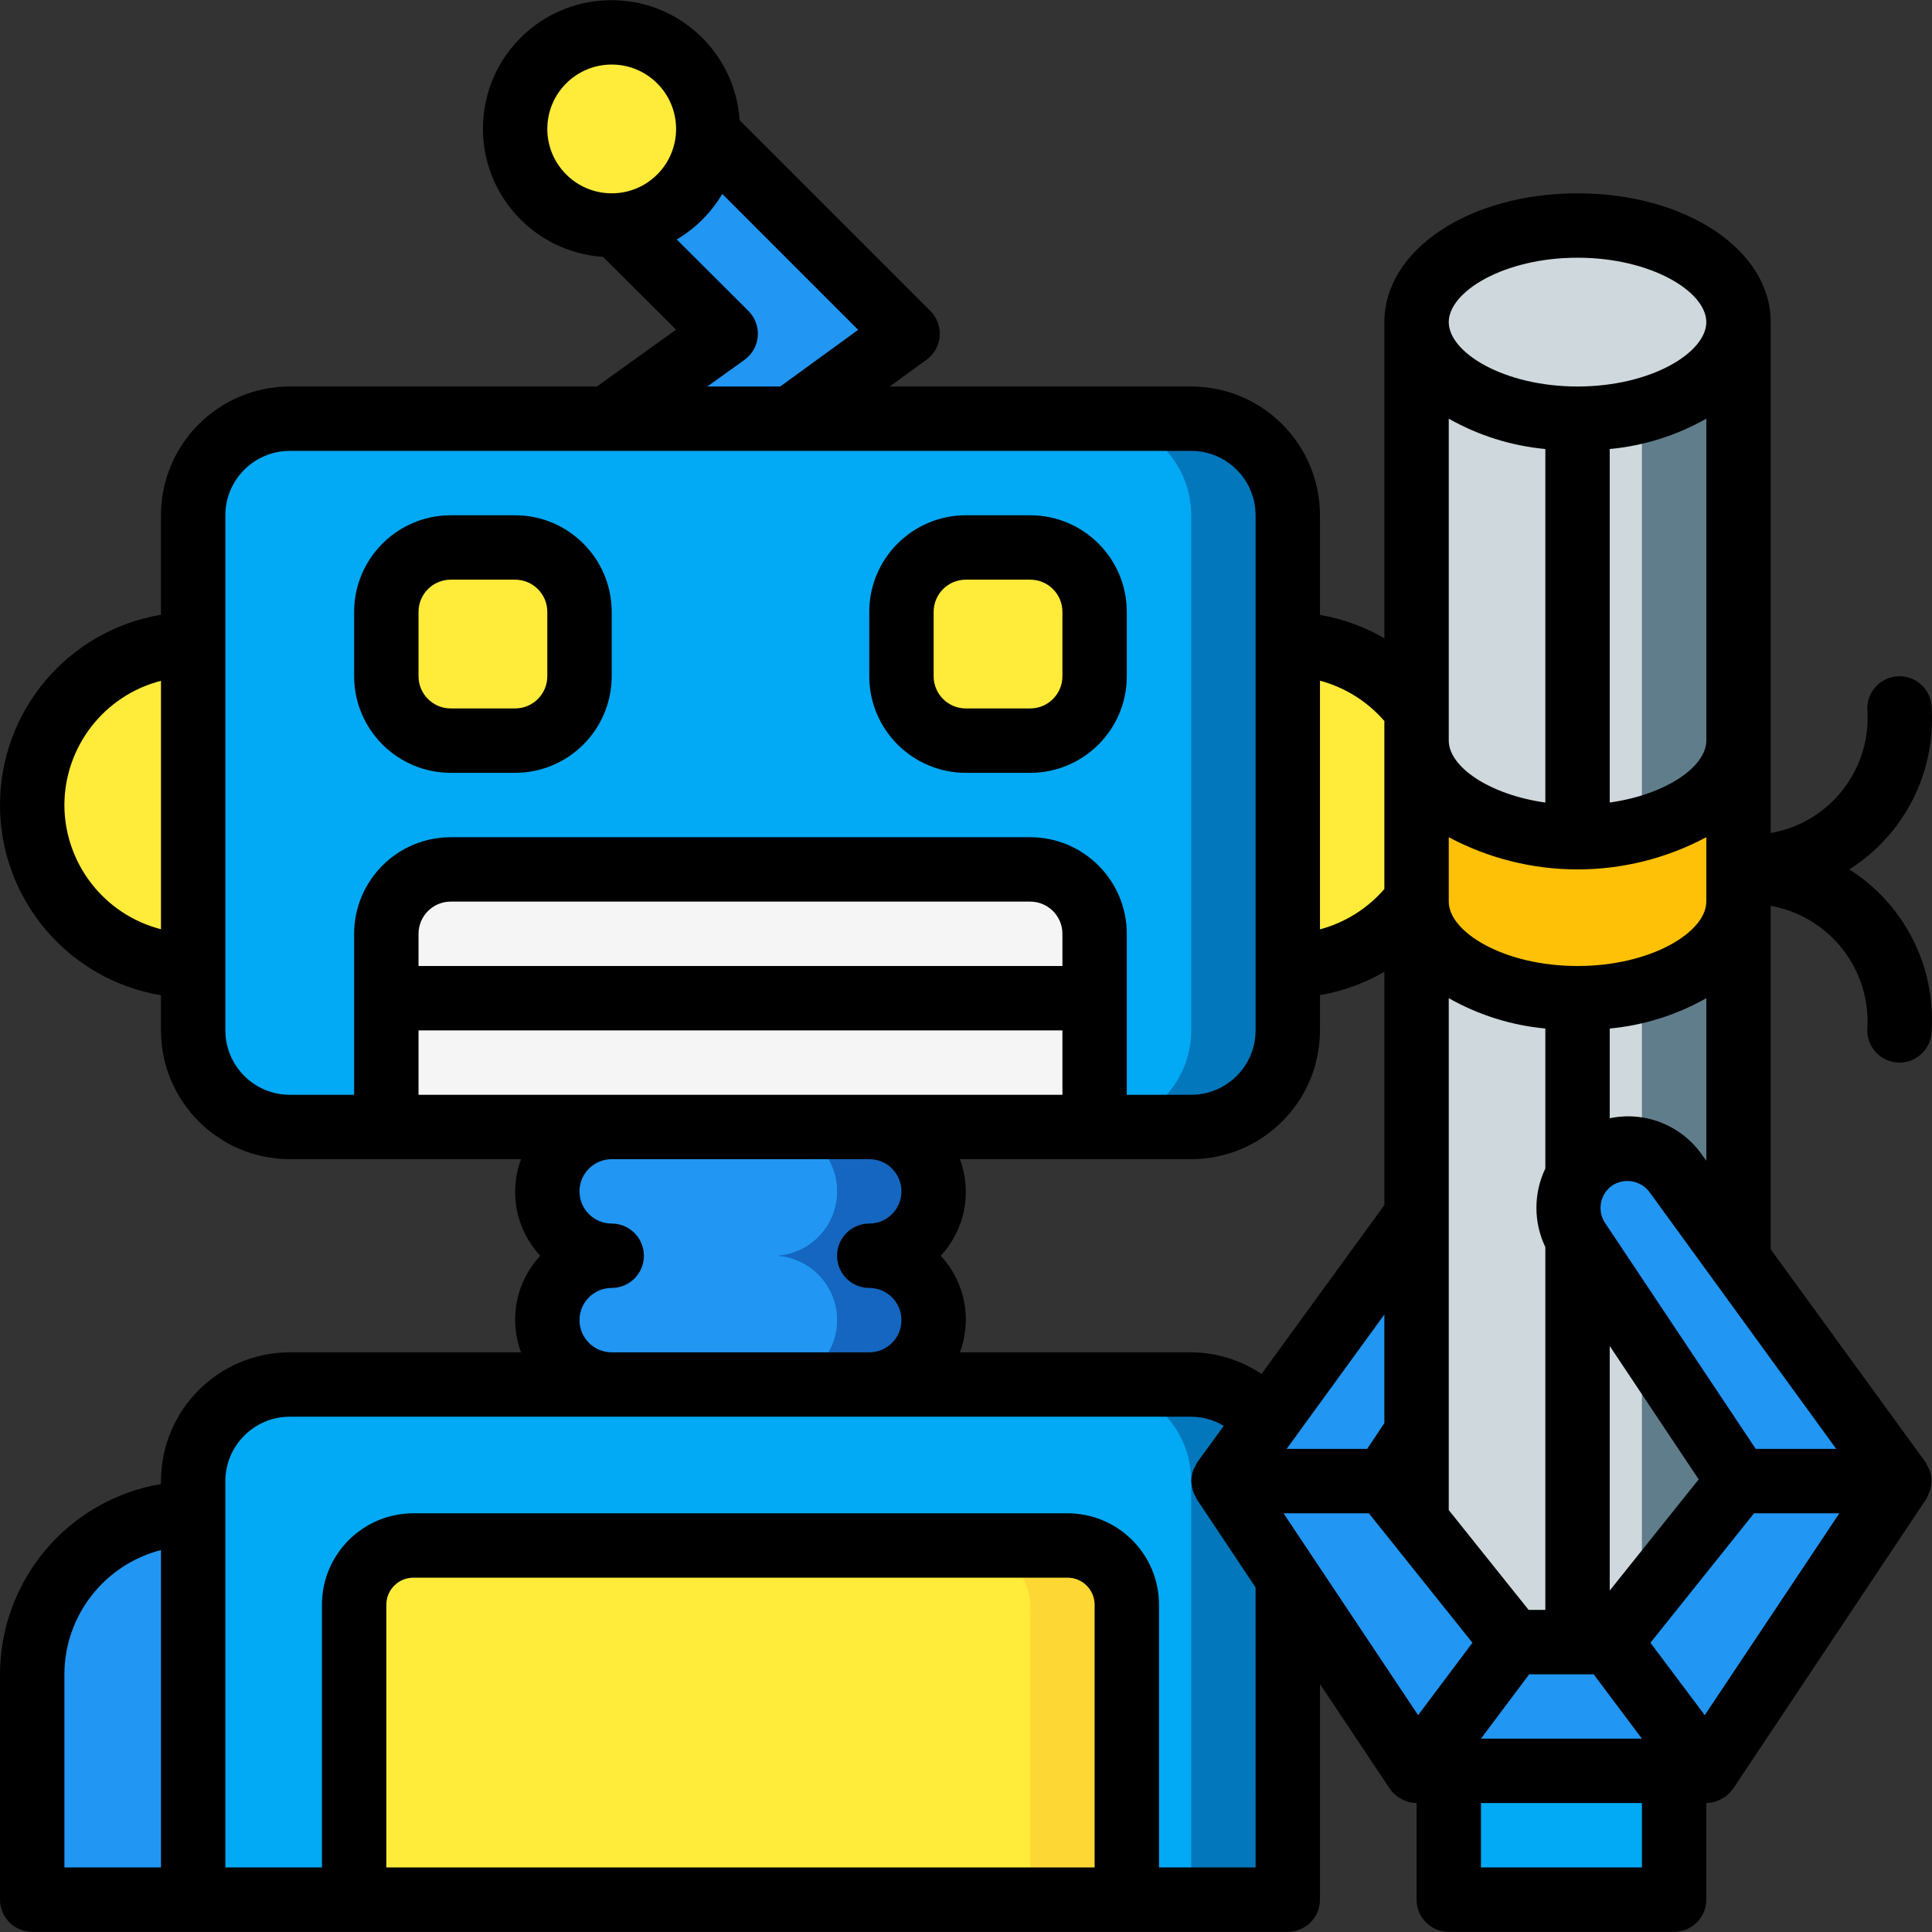 <?xml version="1.0" encoding="iso-8859-1"?>
<!-- Generator: Adobe Illustrator 19.0.0, SVG Export Plug-In . SVG Version: 6.00 Build 0)  -->
<svg version="1.1" id="Capa_1" xmlns="http://www.w3.org/2000/svg" xmlns:xlink="http://www.w3.org/1999/xlink" x="0px" y="0px"
	 viewBox="0 0 512.086 512.086" style="enable-background:new 0 0 512.086 512.086;" xml:space="preserve">
<rect x="0" y="0" width="512.086" height="512.086" fill="#333333" stroke="none"/>
<g>
	<g transform="translate(1 1)">
		<polygon style="fill:#2296F3;" points="208.579,118.509 239.555,93.43 186.648,34.541 152.6,50.243 191.341,93.43 
			161.133,117.562 161.987,118.509 		"/>
		<path style="fill:#FFEB3A;" d="M340.333,255.043c23.564,0,42.667-19.103,42.667-42.667s-19.103-42.667-42.667-42.667H50.2
			c-23.564,0-42.667,19.103-42.667,42.667s19.103,42.667,42.667,42.667H340.333z"/>
		<path style="fill:#0377BC;" d="M229.4,297.709c9.426,0,17.067,7.641,17.067,17.067c0,9.426-7.641,17.067-17.067,17.067
			c9.426,0,17.067,7.641,17.067,17.067c0,9.426-7.641,17.067-17.067,17.067h85.333c6.792-0.009,13.309,2.685,18.112,7.488
			c4.803,4.803,7.497,11.32,7.488,18.112v110.933H50.2l0-110.933c-0.009-6.792,2.685-13.309,7.488-18.112
			c4.803-4.803,11.32-7.497,18.112-7.488h84.736c-9.189-0.328-16.469-7.872-16.469-17.067c0-9.195,7.28-16.739,16.469-17.067
			c-9.305-0.328-16.631-8.051-16.468-17.36c0.163-9.309,7.755-16.771,17.066-16.773H75.8c-6.792,0.009-13.309-2.685-18.112-7.488
			c-4.803-4.803-7.497-11.32-7.488-18.112V135.576c-0.009-6.792,2.685-13.309,7.488-18.112c4.803-4.803,11.32-7.497,18.112-7.488
			h238.933c6.792-0.009,13.309,2.685,18.112,7.488c4.803,4.803,7.497,11.32,7.488,18.112v136.533
			c0.009,6.792-2.685,13.309-7.488,18.112c-4.803,4.803-11.32,7.497-18.112,7.488H229.4z"/>
		<path style="fill:#02A9F4;" d="M204.653,297.709c9.086,0.466,16.214,7.969,16.214,17.067c0,9.098-7.128,16.601-16.214,17.067
			c9.25,0.468,16.44,8.224,16.209,17.483s-7.801,16.645-17.062,16.651h85.333c6.792-0.009,13.309,2.685,18.112,7.488
			c4.803,4.803,7.497,11.32,7.488,18.112v110.933H50.2l0-110.933c-0.009-6.792,2.685-13.309,7.488-18.112
			c4.803-4.803,11.32-7.497,18.112-7.488h84.565c-0.065-0.009-0.125-0.039-0.171-0.085c-0.832,0.004-1.661-0.082-2.475-0.256
			c-1.888-0.398-3.702-1.089-5.376-2.048l-1.024-0.768c-1.248-0.863-2.368-1.897-3.328-3.072c-0.617-0.741-1.161-1.542-1.621-2.389
			c-0.482-0.751-0.883-1.552-1.195-2.389c-0.414-1.101-0.7-2.247-0.853-3.413c-0.342-1.747-0.342-3.544,0-5.291
			c0.153-1.167,0.439-2.312,0.853-3.413c0.312-0.837,0.712-1.638,1.195-2.389v-0.085c0.471-0.815,1.013-1.586,1.621-2.304
			c0.423-0.594,0.942-1.113,1.536-1.536c0.211-0.297,0.471-0.557,0.768-0.768c0.32-0.283,0.663-0.54,1.024-0.768l1.024-0.768
			c1.674-0.959,3.488-1.65,5.376-2.048c0.698-0.174,1.414-0.26,2.133-0.256c0.043,0.169,0.206,0.28,0.379,0.259
			c0.174-0.022,0.304-0.169,0.304-0.344c0-0.175-0.13-0.322-0.304-0.344c-0.173-0.022-0.336,0.089-0.379,0.259
			c-0.663,0.005-1.323-0.082-1.963-0.256c-1.949-0.374-3.823-1.066-5.547-2.048l-1.024-0.768c-1.248-0.863-2.368-1.897-3.328-3.072
			c-0.608-0.718-1.151-1.489-1.621-2.304v-0.085c-0.482-0.751-0.883-1.552-1.195-2.389c-0.414-1.101-0.7-2.247-0.853-3.413
			c-0.174-0.871-0.26-1.757-0.256-2.645c0.027-9.414,7.652-17.039,17.067-17.067H75.8c-6.792,0.009-13.309-2.685-18.112-7.488
			c-4.803-4.803-7.497-11.32-7.488-18.112V135.576c-0.009-6.792,2.685-13.309,7.488-18.112c4.803-4.803,11.32-7.497,18.112-7.488
			h213.333c6.792-0.009,13.309,2.685,18.112,7.488c4.803,4.803,7.497,11.32,7.488,18.112v136.533
			c0.009,6.792-2.685,13.309-7.488,18.112c-4.803,4.803-11.32,7.497-18.112,7.488H204.653z"/>
		<path style="fill:#1566C0;" d="M246.467,348.909c-0.028,9.414-7.652,17.039-17.067,17.067h-25.6
			c9.261-0.005,16.831-7.392,17.062-16.651c0.231-9.259-6.959-17.014-16.209-17.483c9.086-0.466,16.214-7.969,16.214-17.067
			c0-9.098-7.128-16.601-16.214-17.067H229.4c9.426,0,17.067,7.641,17.067,17.067c0,9.426-7.641,17.067-17.067,17.067
			C238.814,331.87,246.439,339.495,246.467,348.909z"/>
		<path style="fill:#2296F3;" d="M220.867,348.909c-0.028,9.414-7.653,17.039-17.067,17.067h-43.435
			c-0.065-0.009-0.125-0.039-0.171-0.085c-0.832,0.004-1.661-0.082-2.475-0.256c-1.888-0.398-3.702-1.089-5.376-2.048l-1.024-0.768
			c-1.248-0.863-2.368-1.897-3.328-3.072c-0.617-0.741-1.161-1.542-1.621-2.389c-0.482-0.751-0.883-1.552-1.195-2.389
			c-0.414-1.101-0.7-2.247-0.853-3.413c-0.342-1.747-0.342-3.544,0-5.291c0.153-1.167,0.439-2.312,0.853-3.413
			c0.312-0.837,0.712-1.638,1.195-2.389v-0.085c0.471-0.815,1.013-1.586,1.621-2.304c0.423-0.594,0.942-1.113,1.536-1.536
			c0.211-0.297,0.471-0.557,0.768-0.768c0.32-0.283,0.663-0.54,1.024-0.768l1.024-0.768c1.674-0.959,3.488-1.65,5.376-2.048
			c0.698-0.174,1.414-0.26,2.133-0.256c0.043,0.169,0.206,0.28,0.379,0.259c0.174-0.022,0.304-0.169,0.304-0.344
			s-0.13-0.322-0.304-0.344c-0.173-0.022-0.336,0.089-0.379,0.259c-0.663,0.005-1.323-0.082-1.963-0.256
			c-1.949-0.374-3.823-1.066-5.547-2.048l-1.024-0.768c-1.248-0.863-2.368-1.897-3.328-3.072c-0.608-0.718-1.151-1.489-1.621-2.304
			v-0.085c-0.482-0.751-0.883-1.552-1.195-2.389c-0.414-1.101-0.7-2.247-0.853-3.413c-0.174-0.871-0.26-1.757-0.256-2.645
			c0.027-9.414,7.652-17.039,17.067-17.067h43.52c9.086,0.466,16.214,7.969,16.214,17.067c0,9.098-7.128,16.601-16.214,17.067
			C213.717,332.357,220.818,339.831,220.867,348.909z"/>
		<g>
			<path style="fill:#FFEB3A;" d="M118.467,144.109h17.067c9.426,0,17.067,7.641,17.067,17.067v17.067
				c0,9.426-7.641,17.067-17.067,17.067h-17.067c-9.426,0-17.067-7.641-17.067-17.067v-17.067
				C101.4,151.75,109.041,144.109,118.467,144.109z"/>
			<path style="fill:#FFEB3A;" d="M255,144.109h17.067c9.426,0,17.067,7.641,17.067,17.067v17.067
				c0,9.426-7.641,17.067-17.067,17.067H255c-9.426,0-17.067-7.641-17.067-17.067v-17.067
				C237.933,151.75,245.574,144.109,255,144.109z"/>
			<circle style="fill:#FFEB3A;" cx="161.133" cy="33.176" r="25.6"/>
		</g>
		<g>
			<rect x="101.4" y="263.576" style="fill:#F5F5F5;" width="187.733" height="34.133"/>
			<path style="fill:#F5F5F5;" d="M289.133,246.509v17.067H101.4v-17.067c0.028-9.414,7.652-17.039,17.067-17.067h153.6
				C281.481,229.47,289.106,237.095,289.133,246.509z"/>
		</g>
		<path style="fill:#FDD834;" d="M297.667,425.709v76.8h-204.8v-76.8c-0.321-9.048,6.709-16.664,15.754-17.067h173.292
			C290.957,409.046,297.988,416.662,297.667,425.709z"/>
		<path style="fill:#FFEB3A;" d="M272.067,425.709v76.8h-179.2v-76.8c-0.364-8.999,6.587-16.613,15.583-17.067h148.035
			C265.479,409.097,272.431,416.71,272.067,425.709z"/>
		<path style="fill:#2296F3;" d="M50.2,400.109v102.4H7.533v-59.733C7.542,419.216,26.639,400.118,50.2,400.109z"/>
		<rect x="383" y="459.843" style="fill:#02A9F4;" width="59.733" height="42.667"/>
		<rect x="374.467" y="84.376" style="fill:#607D8B;" width="85.333" height="358.4"/>
		<rect x="374.467" y="84.376" style="fill:#CFD8DC;" width="59.733" height="358.4"/>
		<path style="fill:#FEC108;" d="M459.8,195.309v42.667c0,14.165-19.115,25.6-42.667,25.6c-23.552,0-42.667-11.435-42.667-25.6
			v-42.667c0,14.165,19.115,25.6,42.667,25.6C440.685,220.909,459.8,209.475,459.8,195.309z"/>
		<ellipse style="fill:#CFD8DC;" cx="417.133" cy="84.376" rx="42.667" ry="25.6"/>
		<path style="fill:#2296F3;" d="M502.467,391.576l-5.717,8.533l-40.789,61.269l-4.694,6.997h-76.8l-4.096-6.144l-41.387-62.123
			l-5.717-8.533l6.229-8.533l12.032-16.555l32.939-45.312v57.6l-2.817,4.267l-5.717,8.533l6.827,8.533l20.48,25.6l6.827,8.533h25.6
			l5.973-7.509l21.333-26.624l6.827-8.533l-5.717-8.533l-1.793-2.731l-34.987-52.48c-4.769-7.218-2.827-16.932,4.352-21.76
			c7.011-4.687,16.473-2.991,21.419,3.84l41.131,56.576l12.032,16.555L502.467,391.576z"/>
	</g>
	<g>
		<path d="M119.467,204.843h17.067c14.132-0.015,25.585-11.468,25.6-25.6v-17.067c-0.015-14.132-11.468-25.585-25.6-25.6h-17.067
			c-14.132,0.015-25.585,11.468-25.6,25.6v17.067C93.882,193.375,105.335,204.827,119.467,204.843z M110.933,162.176
			c0.003-4.712,3.822-8.53,8.533-8.533h17.067c4.712,0.003,8.53,3.822,8.533,8.533v17.067c-0.003,4.712-3.822,8.53-8.533,8.533
			h-17.067c-4.712-0.003-8.53-3.822-8.533-8.533V162.176z"/>
		<path d="M256,204.843h17.067c14.132-0.015,25.585-11.468,25.6-25.6v-17.067c-0.015-14.132-11.468-25.585-25.6-25.6H256
			c-14.132,0.015-25.585,11.468-25.6,25.6v17.067C230.415,193.375,241.868,204.827,256,204.843z M247.467,162.176
			c0.003-4.712,3.822-8.53,8.533-8.533h17.067c4.712,0.003,8.53,3.822,8.533,8.533v17.067c-0.003,4.712-3.822,8.53-8.533,8.533H256
			c-4.712-0.003-8.53-3.822-8.533-8.533V162.176z"/>
		<path d="M512,187.776c0-4.713-3.82-8.533-8.533-8.533s-8.533,3.821-8.533,8.533c1.265,15.964-9.825,30.269-25.6,33.023V85.376
			c0-19.142-22.492-34.133-51.2-34.133s-51.2,14.992-51.2,34.133v83.797c-5.278-3.056-11.056-5.15-17.067-6.184v-26.413
			c-0.019-18.844-15.29-34.115-34.133-34.133h-79.913l9.754-7.091c2.02-1.466,3.296-3.744,3.492-6.232
			c0.196-2.488-0.709-4.937-2.475-6.701l-50.559-50.56c-1.198-18.188-16.505-32.208-34.728-31.807s-32.899,15.08-33.296,33.304
			c-0.397,18.223,13.627,33.527,31.815,34.721l19.369,19.308l-20.987,15.058H76.8c-18.844,0.019-34.115,15.29-34.133,34.133v26.371
			C18.038,167.083,0,188.403,0,213.376s18.038,46.293,42.667,50.429v9.304c0.019,18.844,15.29,34.115,34.133,34.133h61.306
			c-3.297,8.807-1.327,18.721,5.085,25.6c-6.413,6.879-8.382,16.793-5.085,25.6H76.8c-18.844,0.019-34.115,15.29-34.133,34.133
			v0.771C18.061,397.522,0.042,418.819,0,443.776v59.733c-0.001,2.264,0.897,4.435,2.498,6.035c1.601,1.601,3.772,2.499,6.035,2.498
			h332.8c2.264,0.001,4.435-0.897,6.035-2.498c1.601-1.601,2.499-3.772,2.498-6.035v-57.15l18.5,27.75
			c0.502,0.727,1.116,1.37,1.818,1.906c0.068,0.054,0.097,0.133,0.166,0.185c0.119,0.089,0.259,0.117,0.381,0.199
			c0.519,0.35,1.076,0.641,1.66,0.868c0.225,0.087,0.439,0.19,0.668,0.258c0.768,0.238,1.566,0.366,2.37,0.379l0.029,0.004
			l0.003-0.001l0.005,0.001v25.6c-0.001,2.264,0.897,4.435,2.498,6.035c1.601,1.601,3.772,2.499,6.035,2.498h59.733
			c2.264,0.001,4.435-0.897,6.035-2.498c1.601-1.601,2.499-3.772,2.498-6.035v-25.6l0.005-0.001l0.003,0.001l0.029-0.005
			c0.804-0.013,1.602-0.141,2.37-0.379c0.229-0.068,0.443-0.171,0.668-0.258c0.584-0.227,1.141-0.518,1.66-0.868
			c0.122-0.082,0.262-0.11,0.381-0.199c0.069-0.052,0.098-0.132,0.166-0.185c0.702-0.536,1.315-1.18,1.818-1.906l51.2-76.8
			c0.282-0.609,0.565-1.218,0.848-1.827c0.303-0.82,0.476-1.681,0.515-2.554c0.005-0.123,0.071-0.227,0.071-0.352l-0.015-0.076
			c-0.021-1.016-0.223-2.021-0.598-2.966c-0.341-0.661-0.681-1.322-1.021-1.984l-41.033-56.424v-91.031
			c15.727,2.828,26.777,17.078,25.6,33.013c0,4.713,3.821,8.533,8.533,8.533s8.533-3.82,8.533-8.533
			c1.034-17.133-7.323-33.475-21.819-42.667C504.677,221.251,513.034,204.909,512,187.776z M486.704,384.043h-21.337L425.4,324.101
			c-2.171-3.328-1.248-7.784,2.067-9.975c3.218-1.984,7.416-1.206,9.708,1.8L486.704,384.043z M418.133,460.843h-25.604l12.8-17.067
			h17.075l12.8,17.067H418.133z M340.21,401.109h22.617l27.446,34.308l-14.394,19.193L340.21,401.109z M249.342,332.843
			c6.413-6.879,8.382-16.793,5.085-25.6h61.306c18.844-0.019,34.115-15.29,34.133-34.133v-9.347
			c6.01-1.034,11.789-3.128,17.067-6.184v61.826l-32.567,44.774c-5.51-3.706-11.993-5.702-18.633-5.736h-61.306
			C257.724,349.636,255.754,339.721,249.342,332.843z M281.6,256.043H110.933v-8.533c0.003-4.712,3.822-8.53,8.533-8.533h153.6
			c4.712,0.003,8.53,3.822,8.533,8.533V256.043z M452.267,110.97v85.339c0,6.825-10.527,14.273-25.6,16.41v-93.703
			C435.673,118.174,444.398,115.432,452.267,110.97z M409.6,212.72c-15.073-2.138-25.6-9.585-25.6-16.41V110.97
			c7.869,4.462,16.594,7.204,25.6,8.046V212.72z M426.667,421.585v-64.822l23.575,35.355L426.667,421.585z M409.6,309.713
			c-3.154,6.587-3.154,14.247,0,20.834v96.163h-4.433L384,400.253V264.57c7.869,4.462,16.594,7.204,25.6,8.046V309.713z
			 M341.029,384.043l25.904-35.625v28.779l-4.565,6.846H341.029z M451.854,454.611l-14.394-19.193l27.446-34.308h22.617
			L451.854,454.611z M418.133,256.043c-19.533,0-34.133-9.008-34.133-17.067v-17.072c21.331,11.385,46.935,11.385,68.267,0v17.072
			C452.267,247.035,437.667,256.043,418.133,256.043z M418.133,68.309c19.533,0,34.133,9.008,34.133,17.067
			s-14.6,17.067-34.133,17.067S384,93.434,384,85.376S398.6,68.309,418.133,68.309z M366.933,191.112v44.529
			c-4.491,5.191-10.436,8.916-17.067,10.692v-65.914C356.497,182.196,362.442,185.92,366.933,191.112z M145.067,34.176
			c0-9.426,7.641-17.067,17.067-17.067c9.426,0,17.067,7.641,17.067,17.067s-7.641,17.067-17.067,17.067
			C152.713,51.231,145.079,43.597,145.067,34.176z M198.367,82.409l-18.995-18.94c4.979-2.938,9.13-7.092,12.065-12.072
			l36.022,36.029l-20.654,15.017h-19.325l9.838-7.058c2.039-1.46,3.331-3.744,3.533-6.244
			C201.052,86.641,200.144,84.179,198.367,82.409L198.367,82.409z M17.067,213.376c0.045-15.522,10.568-29.054,25.6-32.922v65.843
			C27.634,242.43,17.112,228.898,17.067,213.376z M59.733,273.109V136.576c0.012-9.421,7.646-17.054,17.067-17.067h238.933
			c9.421,0.012,17.054,7.646,17.067,17.067v136.533c-0.012,9.421-7.646,17.054-17.067,17.067h-17.067v-42.667
			c-0.015-14.132-11.468-25.585-25.6-25.6h-153.6c-14.132,0.015-25.585,11.468-25.6,25.6v42.667H76.8
			C67.379,290.164,59.746,282.53,59.733,273.109z M110.933,273.109H281.6v17.067H110.933V273.109z M153.6,349.909
			c0.003-4.712,3.822-8.53,8.533-8.533c4.713,0,8.533-3.82,8.533-8.533s-3.82-8.533-8.533-8.533s-8.533-3.821-8.533-8.533
			c0-4.713,3.821-8.533,8.533-8.533H230.4c4.713,0,8.533,3.821,8.533,8.533c0,4.713-3.821,8.533-8.533,8.533
			c-4.713,0-8.533,3.82-8.533,8.533s3.821,8.533,8.533,8.533c4.713,0,8.533,3.821,8.533,8.533s-3.821,8.533-8.533,8.533h-68.267
			C157.422,358.44,153.603,354.621,153.6,349.909z M17.067,443.776c0.045-15.522,10.568-29.054,25.6-32.922v84.122h-25.6V443.776z
			 M123.642,418.176h159.275c3.954-0.026,7.183,3.154,7.217,7.108v69.692H102.4v-69.692c0.034-3.954,3.263-7.134,7.217-7.108
			H123.642z M332.8,494.976h-25.6v-69.692c-0.043-13.376-10.907-24.191-24.283-24.175h-173.3
			c-13.376-0.016-24.24,10.799-24.283,24.175v69.692h-25.6v-102.4c0.012-9.421,7.646-17.054,17.067-17.067h238.933
			c3.043,0.014,6.026,0.849,8.633,2.418l-7,9.623c-0.341,0.661-0.681,1.322-1.02,1.984c-0.375,0.945-0.578,1.949-0.599,2.965
			l-0.015,0.076c0,0.125,0.067,0.229,0.071,0.353c0.039,0.873,0.213,1.735,0.516,2.554c0.125,0.32,0.27,0.633,0.433,0.935
			c0.12,0.305,0.258,0.603,0.414,0.892l15.633,23.45V494.976z M435.2,494.976h-42.667v-17.067H435.2V494.976z M451,305.918
			c-5.496-7.73-15.051-11.466-24.333-9.517v-23.784c9.006-0.842,17.731-3.585,25.6-8.046v43.089L451,305.918z"/>
	</g>
</g>
<g>
</g>
<g>
</g>
<g>
</g>
<g>
</g>
<g>
</g>
<g>
</g>
<g>
</g>
<g>
</g>
<g>
</g>
<g>
</g>
<g>
</g>
<g>
</g>
<g>
</g>
<g>
</g>
<g>
</g>
</svg>
